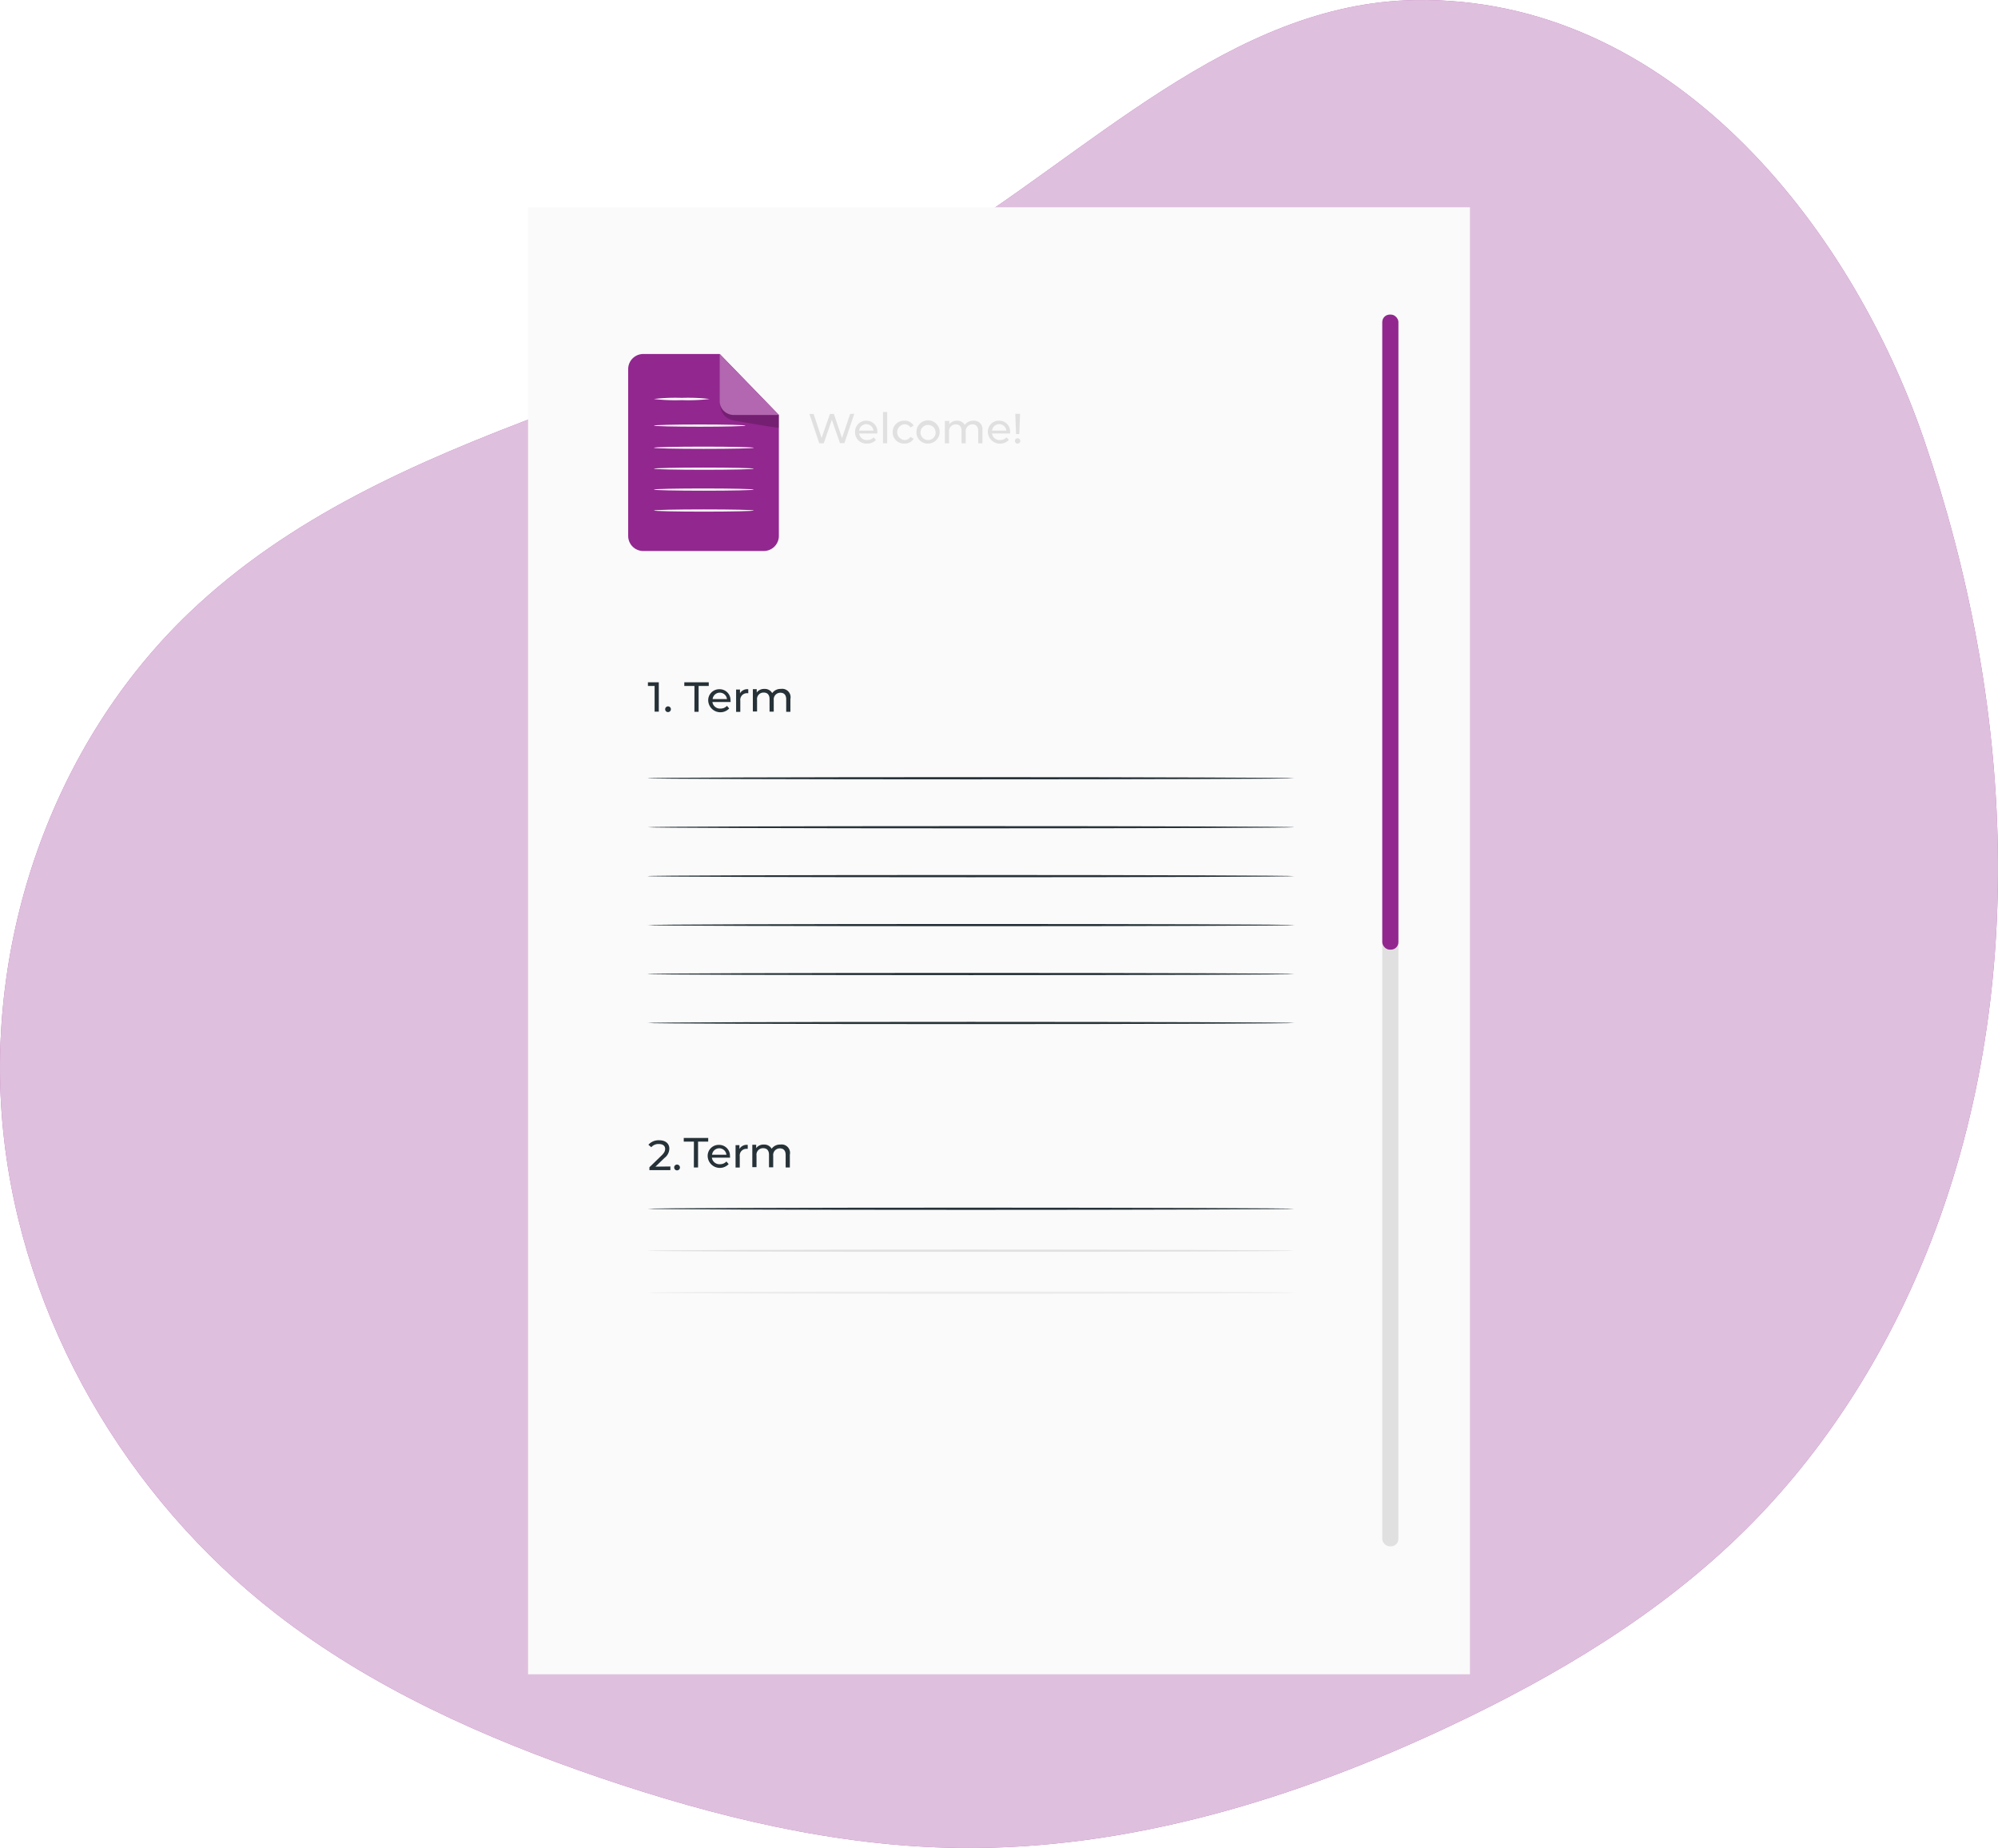 <svg xmlns="http://www.w3.org/2000/svg" xmlns:xlink="http://www.w3.org/1999/xlink" width="357.659" height="330.763" viewBox="0 0 357.659 330.763">
  <defs>
    <filter id="Rectangle_63" x="85.523" y="28.098" width="186.613" height="280.566" filterUnits="userSpaceOnUse">
      <feOffset dy="3" input="SourceAlpha"/>
      <feGaussianBlur stdDeviation="3" result="blur"/>
      <feFlood flood-opacity="0.161"/>
      <feComposite operator="in" in2="blur"/>
      <feComposite in="SourceGraphic"/>
    </filter>
  </defs>
  <g id="terms_conditions-purple" data-name="terms&amp;conditions-purple" transform="translate(778.406 -2067.736)">
    <g id="freepik--background-simple--inject-36" transform="translate(-820.607 2027.659)">
      <path id="Path_549" data-name="Path 549" d="M295.448,40.089c-32.885.563-58.24,27.454-86.39,44.464-42.507,25.685-97.1,30.9-133.007,65.217-24.577,23.523-36.709,58.937-33.279,92.769s22.013,65.548,48.886,86.4c17.135,13.285,37.245,22.245,57.766,29.258,20.8,7.093,42.454,12.355,64.431,12.632C244.31,371.213,274.23,362,301.782,349c19.163-9.032,37.638-20.074,52.71-34.967,14.241-14.062,25.158-31.34,32.635-49.9,18.484-45.884,15.545-98.478-.482-145.282C373.387,80.139,340.975,39.3,295.448,40.089Z" transform="translate(0)" fill="#92278f"/>
      <path id="Path_550" data-name="Path 550" d="M295.448,40.089c-32.885.563-58.24,27.454-86.39,44.464-42.507,25.685-97.1,30.9-133.007,65.217-24.577,23.523-36.709,58.937-33.279,92.769s22.013,65.548,48.886,86.4c17.135,13.285,37.245,22.245,57.766,29.258,20.8,7.093,42.454,12.355,64.431,12.632C244.31,371.213,274.23,362,301.782,349c19.163-9.032,37.638-20.074,52.71-34.967,14.241-14.062,25.158-31.34,32.635-49.9,18.484-45.884,15.545-98.478-.482-145.282C373.387,80.139,340.975,39.3,295.448,40.089Z" transform="translate(0)" fill="#fff" opacity="0.7"/>
    </g>
    <g id="Group_61" data-name="Group 61" transform="translate(-683.884 2101.835)">
      <path id="Path_314" data-name="Path 314" d="M234.5,163.338a8.733,8.733,0,0,1,.924-4.6,11.083,11.083,0,0,1,1.832-2.794,3.635,3.635,0,0,1,1.044-.909,21.853,21.853,0,0,0-2.523,3.86A21.513,21.513,0,0,0,234.5,163.338Z" transform="translate(-157.956 -113.94)" fill="#fafafa"/>
      <g transform="matrix(1, 0, 0, 1, -94.52, -34.1)" filter="url(#Rectangle_63)">
        <rect id="Rectangle_63-2" data-name="Rectangle 63" width="168.613" height="262.566" transform="translate(94.52 34.1)" fill="#fafafa"/>
      </g>
      <path id="Path_330" data-name="Path 330" d="M180.729,151.538H159.153a2.7,2.7,0,0,1-2.7-2.7V118.976a2.7,2.7,0,0,1,2.7-2.7h13.683l10.589,10.911v21.65a2.7,2.7,0,0,1-2.7,2.7Z" transform="translate(-138.524 -87.015)" fill="#92278f"/>
      <path id="Path_331" data-name="Path 331" d="M178.27,116.28v8.4a2.516,2.516,0,0,0,2.508,2.508h8.08Z" transform="translate(-143.958 -87.015)" fill="#92278f"/>
      <g id="Group_33" data-name="Group 33" transform="translate(34.425 38.404)" opacity="0.2">
        <path id="Path_332" data-name="Path 332" d="M178.42,128.45a2.786,2.786,0,0,0,2.208,2.711l.27.06c1.051.188,8,1.419,8,1.262V130.23h-8.08S178.8,130.155,178.42,128.45Z" transform="translate(-178.42 -128.45)"/>
      </g>
      <g id="Group_34" data-name="Group 34" transform="translate(34.312 29.265)" opacity="0.3">
        <path id="Path_333" data-name="Path 333" d="M178.27,116.28v8.4a2.516,2.516,0,0,0,2.508,2.508h8.08Z" transform="translate(-178.27 -116.28)" fill="#fff"/>
      </g>
      <path id="Path_334" data-name="Path 334" d="M172.55,126.928a32.53,32.53,0,0,1-4.994.2,32.386,32.386,0,0,1-4.986-.2,32.388,32.388,0,0,1,4.986-.2,32.53,32.53,0,0,1,4.994.2Z" transform="translate(-140.048 -89.612)" fill="#fafafa"/>
      <path id="Path_335" data-name="Path 335" d="M178.994,133.275c0,.105-3.672.2-8.208.2s-8.216-.09-8.216-.2,3.68-.2,8.216-.2S178.994,133.163,178.994,133.275Z" transform="translate(-140.048 -91.199)" fill="#fafafa"/>
      <path id="Path_336" data-name="Path 336" d="M180.473,138.555c0,.113-4,.2-8.952.2s-8.951-.083-8.951-.2,4.01-.2,8.951-.2S180.473,138.45,180.473,138.555Z" transform="translate(-140.048 -92.514)" fill="#fafafa"/>
      <path id="Path_337" data-name="Path 337" d="M180.473,143.545c0,.105-4,.2-8.952.2s-8.951-.09-8.951-.2,4.01-.2,8.951-.2S180.473,143.433,180.473,143.545Z" transform="translate(-140.048 -93.757)" fill="#fafafa"/>
      <path id="Path_338" data-name="Path 338" d="M180.473,148.525c0,.113-4,.2-8.952.2s-8.951-.083-8.951-.2,4.01-.2,8.951-.2S180.473,148.42,180.473,148.525Z" transform="translate(-140.048 -94.997)" fill="#fafafa"/>
      <path id="Path_339" data-name="Path 339" d="M180.473,153.515c0,.105-4,.2-8.952.2s-8.951-.09-8.951-.2,4.01-.2,8.951-.2S180.473,153.4,180.473,153.515Z" transform="translate(-140.048 -96.24)" fill="#fafafa"/>
      <path id="Path_354" data-name="Path 354" d="M207.685,153.52l-1.772,5.257h-.789l-1.457-4.19-1.449,4.22h-.8l-1.765-5.257h.751l1.427,4.3,1.5-4.3h.7l1.457,4.326,1.457-4.326Z" transform="translate(-149.282 -113.561)" fill="#e0e0e0"/>
      <path id="Path_355" data-name="Path 355" d="M214.512,157.463H211.26a1.367,1.367,0,0,0,1.457,1.171,1.5,1.5,0,0,0,1.149-.481l.406.466a2.028,2.028,0,0,1-1.585.646,2,2,0,0,1-2.148-2.043,1.96,1.96,0,0,1,2.005-2.043,1.937,1.937,0,0,1,1.983,2.065C214.527,157.3,214.52,157.4,214.512,157.463Zm-3.252-.518h2.568a1.292,1.292,0,0,0-2.568,0Z" transform="translate(-151.994 -113.975)" fill="#e0e0e0"/>
      <path id="Path_356" data-name="Path 356" d="M217.19,153.1h.751v5.6h-.751Z" transform="translate(-153.651 -113.457)" fill="#e0e0e0"/>
      <path id="Path_357" data-name="Path 357" d="M219.5,157.222a2.005,2.005,0,0,1,2.118-2.043,1.8,1.8,0,0,1,1.63.856l-.556.353a1.239,1.239,0,0,0-1.081-.571,1.412,1.412,0,0,0,0,2.816,1.239,1.239,0,0,0,1.081-.571l.556.345a1.8,1.8,0,0,1-1.63.856,2.005,2.005,0,0,1-2.118-2.043Z" transform="translate(-154.226 -113.974)" fill="#e0e0e0"/>
      <path id="Path_358" data-name="Path 358" d="M225.16,157.2a2.08,2.08,0,1,1,2.088,2.043,2,2,0,0,1-2.088-2.043Zm3.432,0a1.352,1.352,0,1,0-1.344,1.412,1.314,1.314,0,0,0,1.344-1.412Z" transform="translate(-155.635 -113.95)" fill="#e0e0e0"/>
      <path id="Path_359" data-name="Path 359" d="M238.659,156.92v2.3h-.751V157c0-.788-.383-1.172-1.036-1.172a1.2,1.2,0,0,0-1.2,1.329v2.058h-.751V157c0-.789-.383-1.172-1.036-1.172a1.2,1.2,0,0,0-1.2,1.329v2.058h-.751v-4h.8v.6a1.63,1.63,0,0,1,1.382-.638,1.5,1.5,0,0,1,1.389.751,1.81,1.81,0,0,1,1.539-.751,1.5,1.5,0,0,1,1.615,1.742Z" transform="translate(-157.321 -113.973)" fill="#e0e0e0"/>
      <path id="Path_360" data-name="Path 360" d="M246.175,157.463h-3.244a1.352,1.352,0,0,0,1.449,1.171,1.5,1.5,0,0,0,1.156-.481l.4.466a2.185,2.185,0,0,1-3.755-1.4,1.967,1.967,0,0,1,2.013-2.043,1.93,1.93,0,0,1,1.975,2.065A.523.523,0,0,1,246.175,157.463Zm-3.244-.518H245.5a1.292,1.292,0,0,0-2.568,0Z" transform="translate(-159.874 -113.975)" fill="#e0e0e0"/>
      <path id="Path_361" data-name="Path 361" d="M248.64,158.391a.48.48,0,1,1,.146.345A.481.481,0,0,1,248.64,158.391Zm.068-4.851h.856l-.143,3.62h-.578Z" transform="translate(-161.483 -113.566)" fill="#e0e0e0"/>
      <g id="Group_37" data-name="Group 37" transform="translate(152.919 22.213)">
        <path id="Path_291" data-name="Path 291" d="M339.949,216.971c-.12,0,0-2.335-.435-5.152s-1.269-4.994-1.156-5.039a5,5,0,0,1,.638,1.4,19.68,19.68,0,0,1,.909,3.582,20.788,20.788,0,0,1,.233,3.687A4.8,4.8,0,0,1,339.949,216.971Z" transform="translate(-336.742 -131.767)" fill="#fafafa"/>
        <rect id="Rectangle_64" data-name="Rectangle 64" width="2.884" height="220.46" rx="1.33" transform="translate(0)" fill="#e0e0e0"/>
        <rect id="Rectangle_65" data-name="Rectangle 65" width="2.884" height="113.658" rx="1.33" transform="translate(0)" fill="#92278f"/>
      </g>
      <path id="Path_362" data-name="Path 362" d="M163.105,194.52v5.257h-.751v-4.6H161.16v-.661Z" transform="translate(-139.697 -106.5)" fill="#263238"/>
      <path id="Path_363" data-name="Path 363" d="M165.27,200.763a.511.511,0,1,1,.511.518.5.5,0,0,1-.511-.518Z" transform="translate(-140.72 -107.929)" fill="#263238"/>
      <g id="Group_38" data-name="Group 38" transform="translate(27.974 88.02)">
        <path id="Path_364" data-name="Path 364" d="M171.647,195.181H169.83v-.661h4.378v.661h-1.817v4.626h-.751Z" transform="translate(-169.83 -194.52)" fill="#263238"/>
        <path id="Path_365" data-name="Path 365" d="M179.532,198.463H176.28a1.359,1.359,0,0,0,1.449,1.172,1.5,1.5,0,0,0,1.157-.488l.4.473a2.178,2.178,0,0,1-3.755-1.4,1.96,1.96,0,0,1,2.005-2.043,1.937,1.937,0,0,1,1.983,2.065A.419.419,0,0,1,179.532,198.463Zm-3.252-.526h2.606a1.292,1.292,0,0,0-2.568,0Z" transform="translate(-171.249 -194.933)" fill="#263238"/>
        <path id="Path_366" data-name="Path 366" d="M184.358,196.176v.706h-.165a1.194,1.194,0,0,0-1.262,1.352v1.99h-.751v-4h.691v.676A1.5,1.5,0,0,1,184.358,196.176Z" transform="translate(-172.906 -194.929)" fill="#263238"/>
        <path id="Path_367" data-name="Path 367" d="M192.891,197.888v2.305h-.751v-2.253c0-.751-.375-1.164-1.036-1.164a1.187,1.187,0,0,0-1.194,1.329v2.058h-.751v-2.253c0-.751-.375-1.164-1.036-1.164a1.164,1.164,0,0,0-1.2,1.329v2.058h-.751v-4h.691v.6a1.622,1.622,0,0,1,1.382-.638,1.5,1.5,0,0,1,1.389.751,1.809,1.809,0,0,1,1.547-.751,1.5,1.5,0,0,1,1.712,1.795Z" transform="translate(-173.899 -194.907)" fill="#263238"/>
      </g>
      <path id="Path_368" data-name="Path 368" d="M165.205,308.363v.653H161.45v-.511l2.148-2.08c.563-.541.668-.871.668-1.209,0-.541-.39-.871-1.126-.871a1.66,1.66,0,0,0-1.352.571l-.518-.443a2.441,2.441,0,0,1,1.938-.8c1.1,0,1.81.571,1.81,1.5a2.133,2.133,0,0,1-.864,1.66l-1.622,1.562Z" transform="translate(-139.724 -133.682)" fill="#263238"/>
      <path id="Path_369" data-name="Path 369" d="M167.42,309.988a.5.5,0,0,1,.511-.518.518.518,0,0,1,0,1.036.511.511,0,0,1-.511-.518Z" transform="translate(-141.256 -135.127)" fill="#263238"/>
      <path id="Path_377" data-name="Path 377" d="M276.841,217.325c0,.113-25.916.2-57.877.2s-57.884-.083-57.884-.2,25.916-.2,57.884-.2S276.841,217.22,276.841,217.325Z" transform="translate(-139.677 -112.131)" fill="#263238"/>
      <path id="Path_378" data-name="Path 378" d="M276.841,229c0,.105-25.916.2-57.877.2s-57.884-.09-57.884-.2,25.916-.2,57.884-.2S276.841,228.883,276.841,229Z" transform="translate(-139.677 -115.037)" fill="#263238"/>
      <path id="Path_379" data-name="Path 379" d="M276.841,240.655c0,.113-25.916.2-57.877.2s-57.884-.083-57.884-.2,25.916-.2,57.884-.2S276.841,240.55,276.841,240.655Z" transform="translate(-139.677 -117.941)" fill="#263238"/>
      <path id="Path_380" data-name="Path 380" d="M276.841,252.325c0,.105-25.916.2-57.877.2s-57.884-.09-57.884-.2,25.916-.2,57.884-.2S276.841,252.213,276.841,252.325Z" transform="translate(-139.677 -120.847)" fill="#263238"/>
      <path id="Path_381" data-name="Path 381" d="M276.841,263.985c0,.113-25.916.2-57.877.2s-57.884-.083-57.884-.2,25.916-.2,57.884-.2S276.841,263.88,276.841,263.985Z" transform="translate(-139.677 -123.751)" fill="#263238"/>
      <path id="Path_382" data-name="Path 382" d="M276.841,275.655c0,.105-25.916.2-57.877.2s-57.884-.09-57.884-.2,25.916-.2,57.884-.2S276.841,275.543,276.841,275.655Z" transform="translate(-139.677 -126.657)" fill="#263238"/>
      <path id="Path_383" data-name="Path 383" d="M276.841,319.935c0,.105-25.916.2-57.877.2s-57.884-.09-57.884-.2,25.916-.2,57.884-.2S276.841,319.845,276.841,319.935Z" transform="translate(-139.677 -137.685)" fill="#263238"/>
      <path id="Path_384" data-name="Path 384" d="M276.841,329.935c0,.113-25.916.2-57.877.2s-57.884-.083-57.884-.2,25.916-.2,57.884-.2S276.841,329.83,276.841,329.935Z" transform="translate(-139.677 -140.175)" fill="#e0e0e0"/>
      <path id="Path_385" data-name="Path 385" d="M276.841,339.935c0,.105-25.916.2-57.877.2s-57.884-.09-57.884-.2,25.916-.2,57.884-.2S276.841,339.815,276.841,339.935Z" transform="translate(-139.677 -142.665)" fill="#ebebeb"/>
      <g id="Group_39" data-name="Group 39" transform="translate(27.876 169.572)">
        <path id="Path_364-2" data-name="Path 364" d="M171.647,195.181H169.83v-.661h4.378v.661h-1.817v4.626h-.751Z" transform="translate(-169.83 -194.52)" fill="#263238"/>
        <path id="Path_365-2" data-name="Path 365" d="M179.532,198.463H176.28a1.359,1.359,0,0,0,1.449,1.172,1.5,1.5,0,0,0,1.157-.488l.4.473a2.178,2.178,0,0,1-3.755-1.4,1.96,1.96,0,0,1,2.005-2.043,1.937,1.937,0,0,1,1.983,2.065A.419.419,0,0,1,179.532,198.463Zm-3.252-.526h2.606a1.292,1.292,0,0,0-2.568,0Z" transform="translate(-171.249 -194.933)" fill="#263238"/>
        <path id="Path_366-2" data-name="Path 366" d="M184.358,196.176v.706h-.165a1.194,1.194,0,0,0-1.262,1.352v1.99h-.751v-4h.691v.676A1.5,1.5,0,0,1,184.358,196.176Z" transform="translate(-172.906 -194.929)" fill="#263238"/>
        <path id="Path_367-2" data-name="Path 367" d="M192.891,197.888v2.305h-.751v-2.253c0-.751-.375-1.164-1.036-1.164a1.187,1.187,0,0,0-1.194,1.329v2.058h-.751v-2.253c0-.751-.375-1.164-1.036-1.164a1.164,1.164,0,0,0-1.2,1.329v2.058h-.751v-4h.691v.6a1.622,1.622,0,0,1,1.382-.638,1.5,1.5,0,0,1,1.389.751,1.809,1.809,0,0,1,1.547-.751,1.5,1.5,0,0,1,1.712,1.795Z" transform="translate(-173.899 -194.907)" fill="#263238"/>
      </g>
    </g>
  </g>
</svg>
